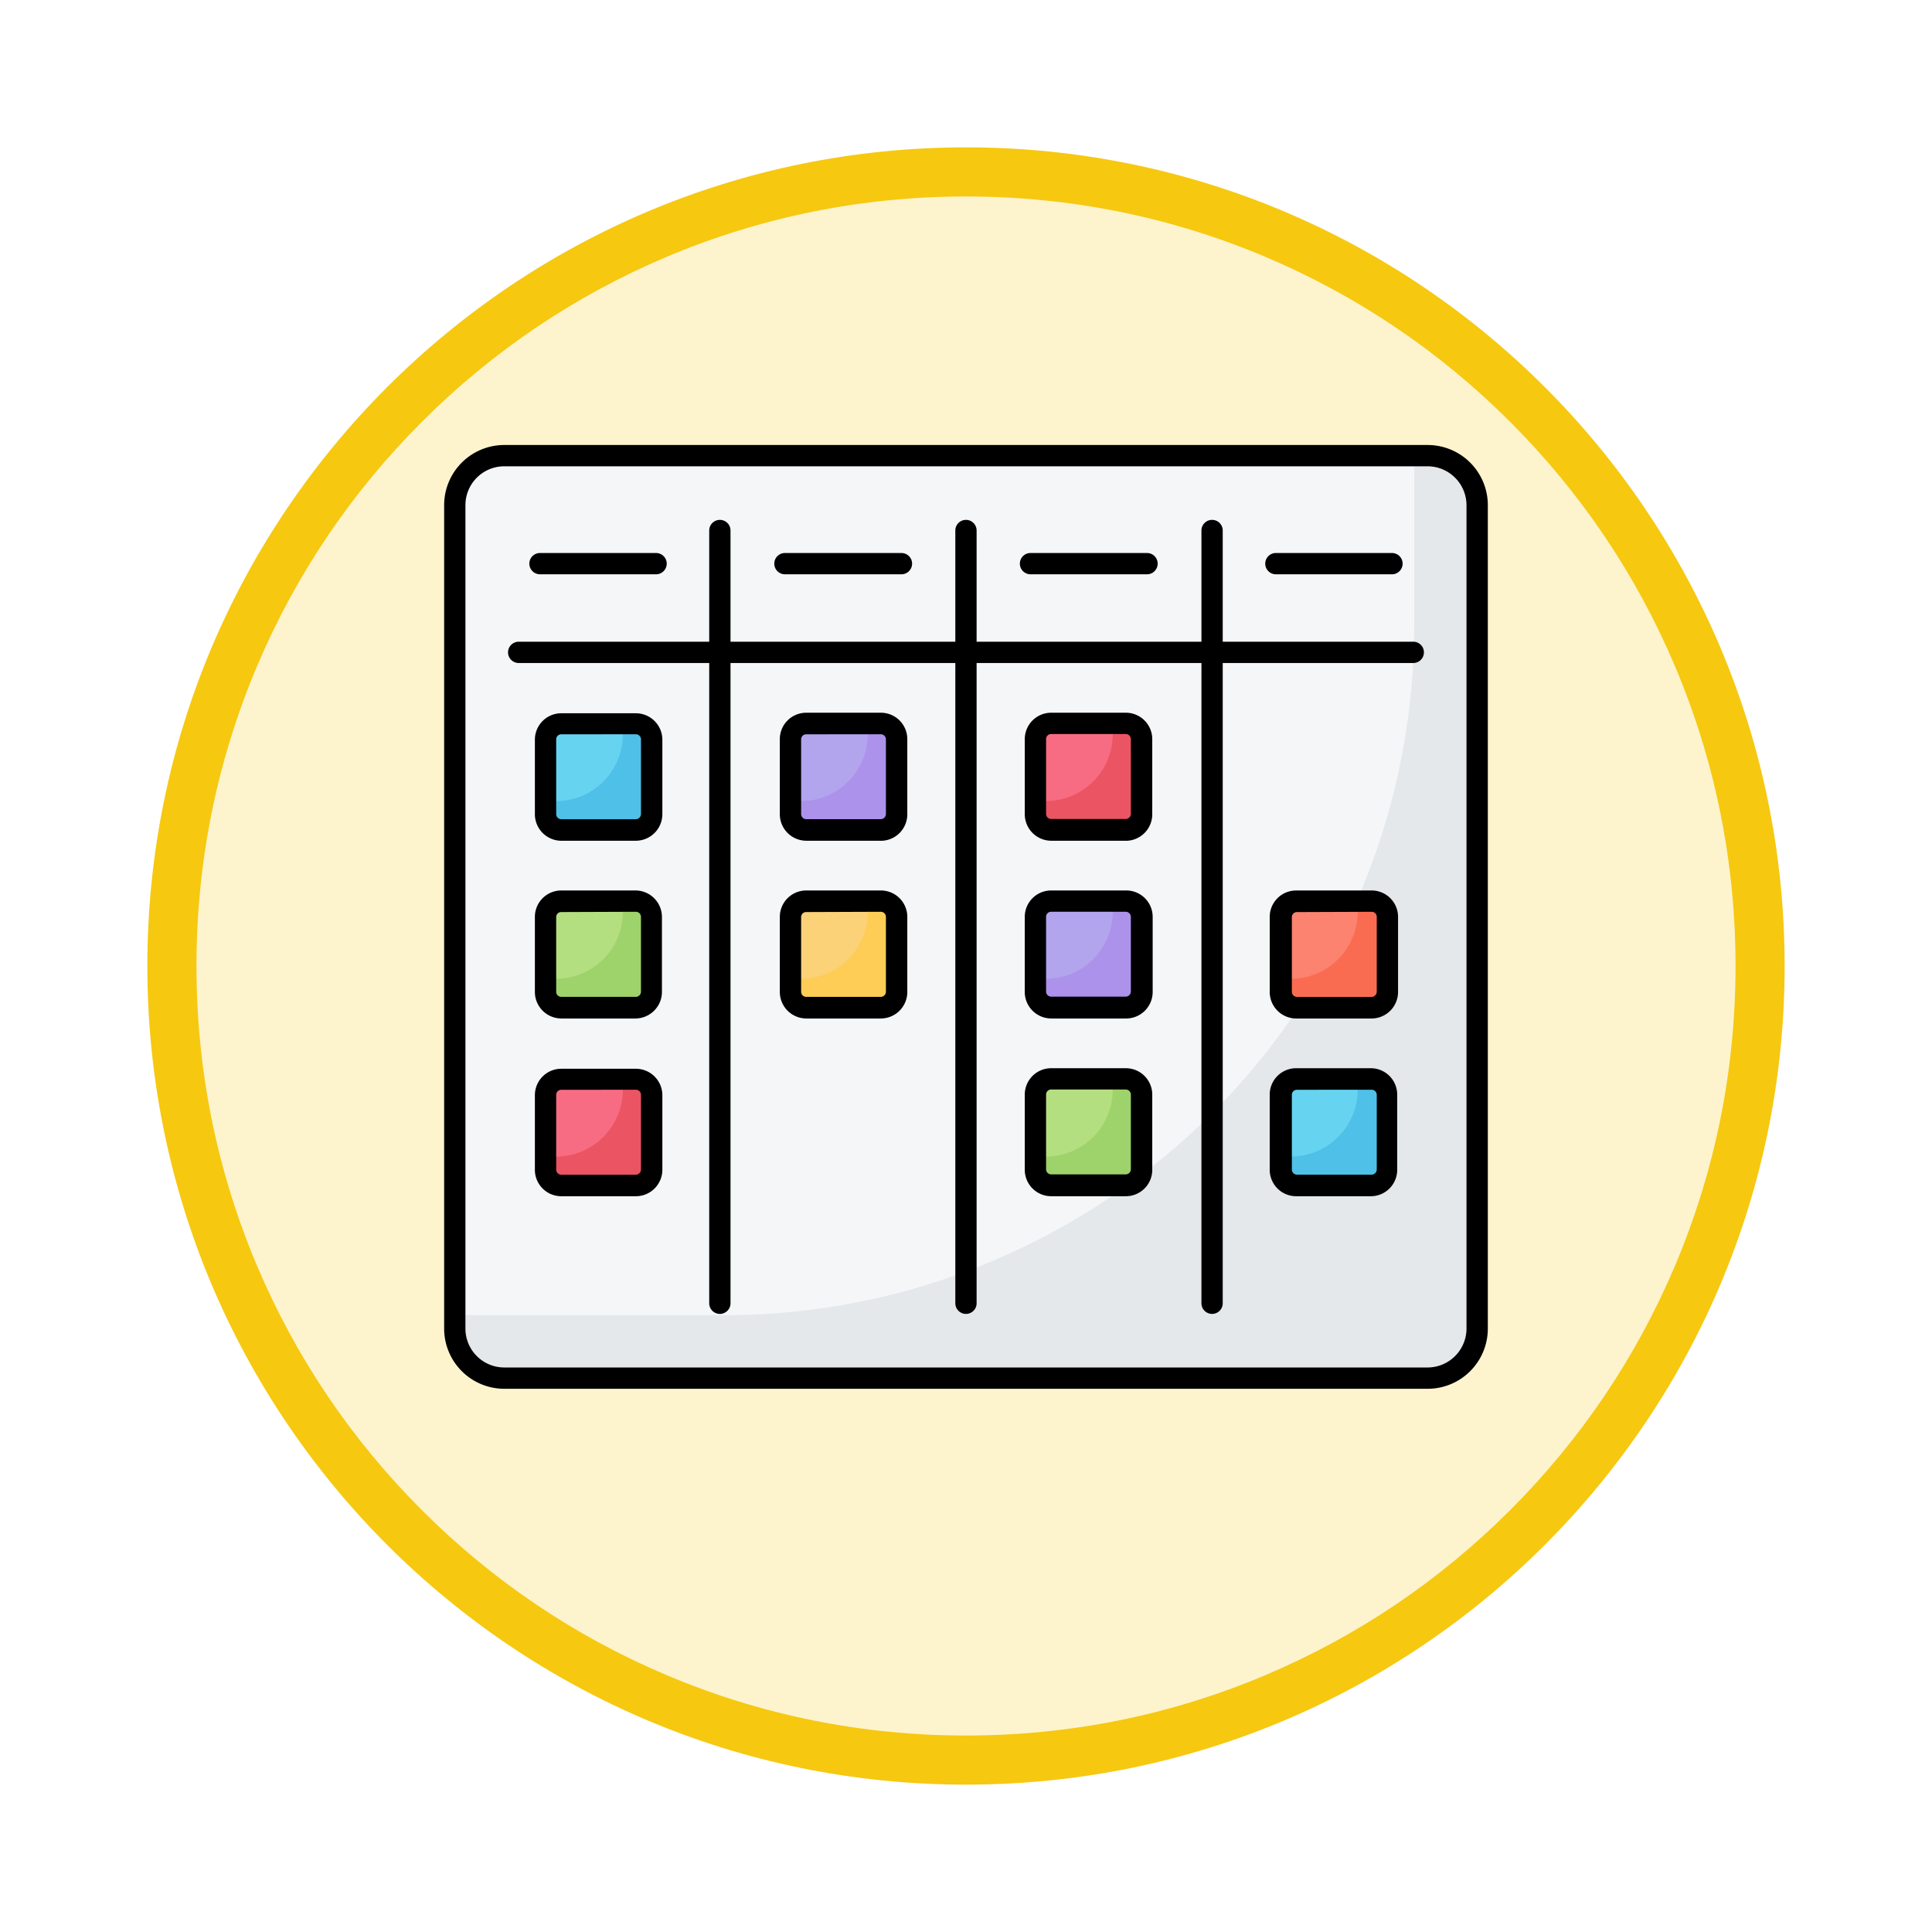 <svg xmlns="http://www.w3.org/2000/svg" xmlns:xlink="http://www.w3.org/1999/xlink" width="118" height="118" viewBox="0 0 118 118">
  <defs>
    <filter id="Trazado_982547" x="0" y="0" width="118" height="118" filterUnits="userSpaceOnUse">
      <feOffset dy="3" input="SourceAlpha"/>
      <feGaussianBlur stdDeviation="3" result="blur"/>
      <feFlood flood-opacity="0.161"/>
      <feComposite operator="in" in2="blur"/>
      <feComposite in="SourceGraphic"/>
    </filter>
  </defs>
  <g id="Grupo_1210881" data-name="Grupo 1210881" transform="translate(-270.125 -3558.228)">
    <g id="Grupo_1210687" data-name="Grupo 1210687" transform="translate(279.125 3564.228)">
      <g id="Grupo_1209802" data-name="Grupo 1209802" transform="translate(0 0)">
        <g id="Grupo_1209739" data-name="Grupo 1209739" transform="translate(0 0)">
          <g id="Grupo_1209277" data-name="Grupo 1209277">
            <g id="Grupo_1208028" data-name="Grupo 1208028">
              <g id="Grupo_1177675" data-name="Grupo 1177675">
                <g id="Grupo_1176928" data-name="Grupo 1176928">
                  <g id="Grupo_1172322" data-name="Grupo 1172322">
                    <g id="Grupo_1164700" data-name="Grupo 1164700">
                      <g id="Grupo_1160931" data-name="Grupo 1160931">
                        <g id="Grupo_1160749" data-name="Grupo 1160749">
                          <g id="Grupo_1158891" data-name="Grupo 1158891">
                            <g id="Grupo_1157406" data-name="Grupo 1157406">
                              <g id="Grupo_1155793" data-name="Grupo 1155793">
                                <g id="Grupo_1154704" data-name="Grupo 1154704">
                                  <g id="Grupo_1150790" data-name="Grupo 1150790">
                                    <g id="Grupo_1154214" data-name="Grupo 1154214">
                                      <g id="Grupo_1152583" data-name="Grupo 1152583">
                                        <g id="Grupo_1146973" data-name="Grupo 1146973">
                                          <g id="Grupo_1146954" data-name="Grupo 1146954">
                                            <g transform="matrix(1, 0, 0, 1, -9, -6)" filter="url(#Trazado_982547)">
                                              <g id="Trazado_982547-2" data-name="Trazado 982547" transform="translate(9 6)" fill="#fdf4ce">
                                                <path d="M 50 98.5 C 43.452 98.5 37.1 97.218 31.122 94.689 C 25.347 92.246 20.16 88.749 15.705 84.295 C 11.251 79.84 7.753 74.653 5.311 68.878 C 2.782 62.899 1.5 56.548 1.5 50 C 1.5 43.452 2.782 37.1 5.311 31.122 C 7.753 25.347 11.251 20.16 15.705 15.705 C 20.16 11.251 25.347 7.753 31.122 5.311 C 37.1 2.782 43.452 1.5 50 1.5 C 56.548 1.5 62.9 2.782 68.878 5.311 C 74.653 7.753 79.84 11.251 84.295 15.705 C 88.749 20.16 92.247 25.347 94.689 31.122 C 97.218 37.1 98.5 43.452 98.5 50 C 98.5 56.548 97.218 62.899 94.689 68.878 C 92.247 74.653 88.749 79.84 84.295 84.295 C 79.84 88.749 74.653 92.246 68.878 94.689 C 62.9 97.218 56.548 98.5 50 98.5 Z" stroke="none"/>
                                                <path d="M 50 3 C 43.654 3 37.499 4.242 31.706 6.692 C 26.11 9.059 21.083 12.449 16.766 16.766 C 12.449 21.083 9.059 26.11 6.692 31.706 C 4.242 37.499 3 43.654 3 50 C 3 56.346 4.242 62.501 6.692 68.293 C 9.059 73.89 12.449 78.917 16.766 83.234 C 21.083 87.551 26.11 90.941 31.706 93.308 C 37.499 95.758 43.654 97 50 97 C 56.346 97 62.501 95.758 68.294 93.308 C 73.89 90.941 78.917 87.551 83.234 83.234 C 87.551 78.917 90.941 73.89 93.308 68.293 C 95.758 62.501 97 56.346 97 50 C 97 43.654 95.758 37.499 93.308 31.706 C 90.941 26.11 87.551 21.083 83.234 16.766 C 78.917 12.449 73.89 9.059 68.294 6.692 C 62.501 4.242 56.346 3 50 3 M 50 7.62939453125e-06 C 77.614 7.62939453125e-06 100 22.386 100 50 C 100 77.614 77.614 100 50 100 C 22.386 100 7.62939453125e-06 77.614 7.62939453125e-06 50 C 7.62939453125e-06 22.386 22.386 7.62939453125e-06 50 7.62939453125e-06 Z" stroke="none" fill="#f6c810"/>
                                              </g>
                                            </g>
                                          </g>
                                        </g>
                                      </g>
                                    </g>
                                  </g>
                                </g>
                              </g>
                            </g>
                          </g>
                        </g>
                      </g>
                    </g>
                  </g>
                </g>
              </g>
            </g>
          </g>
        </g>
      </g>
    </g>
    <g id="project-plan_9805576" transform="translate(291.252 3574.717)">
      <rect id="Rectángulo_419848" data-name="Rectángulo 419848" width="62.443" height="56.342" rx="4.64" transform="translate(6.65 11.34)" fill="#f4f6f8"/>
      <path id="Trazado_1051438" data-name="Trazado 1051438" d="M69.443,14.718v50.3a3.025,3.025,0,0,1-3.025,3.018h-56.4A3.018,3.018,0,0,1,7,65.017v-.826H23.469A42.129,42.129,0,0,0,65.6,22.062V11.7h.82a3.025,3.025,0,0,1,3.025,3.018Z" transform="translate(-0.35 -0.353)" fill="#e4e8eb"/>
      <rect id="Rectángulo_419849" data-name="Rectángulo 419849" width="6.517" height="6.517" rx="1.49" transform="translate(12.134 27.693)" fill="#66d4f1"/>
      <path id="Trazado_1051439" data-name="Trazado 1051439" d="M21.975,37.81v4.553a.969.969,0,0,1-.943,1H16.479a.969.969,0,0,1-.969-.963v-.813h.65a4.078,4.078,0,0,0,4.078-4.072v-.65h.794A.969.969,0,0,1,21.975,37.81Z" transform="translate(-3.324 -9.148)" fill="#4fc0e8"/>
      <rect id="Rectángulo_419850" data-name="Rectángulo 419850" width="6.517" height="6.517" rx="1.49" transform="translate(12.134 38.549)" fill="#b4df80"/>
      <path id="Trazado_1051440" data-name="Trazado 1051440" d="M21.975,54.493v4.586a.969.969,0,0,1-.943.969H16.479a.969.969,0,0,1-.969-.963v-.813h.65A4.078,4.078,0,0,0,20.239,54.2v-.65h.794a.969.969,0,0,1,.943.943Z" transform="translate(-3.324 -14.982)" fill="#9ed26a"/>
      <rect id="Rectángulo_419851" data-name="Rectángulo 419851" width="6.517" height="6.517" rx="1.49" transform="translate(12.134 49.405)" fill="#f76c82"/>
      <path id="Trazado_1051441" data-name="Trazado 1051441" d="M21.975,71.19v4.553a.969.969,0,0,1-.943,1H16.479a.969.969,0,0,1-.969-.963v-.813h.65a4.078,4.078,0,0,0,4.078-4.072v-.65h.794a.969.969,0,0,1,.943.95Z" transform="translate(-3.324 -20.816)" fill="#eb5463"/>
      <rect id="Rectángulo_419852" data-name="Rectángulo 419852" width="6.517" height="6.517" rx="1.49" transform="translate(27.12 27.693)" fill="#b3a4ee"/>
      <rect id="Rectángulo_419853" data-name="Rectángulo 419853" width="6.517" height="6.517" rx="1.49" transform="translate(27.12 38.549)" fill="#fbd277"/>
      <path id="Trazado_1051442" data-name="Trazado 1051442" d="M45,54.493v4.586a.969.969,0,0,1-.969.969H39.479a.969.969,0,0,1-.969-.963v-.813h.65A4.078,4.078,0,0,0,43.239,54.2v-.65h.794a.969.969,0,0,1,.969.943Z" transform="translate(-11.364 -14.982)" fill="#fdcd56"/>
      <path id="Trazado_1051443" data-name="Trazado 1051443" d="M45,37.81v4.553a.969.969,0,0,1-.969,1H39.479a.969.969,0,0,1-.969-.963v-.813h.65a4.078,4.078,0,0,0,4.078-4.072v-.65h.794a.969.969,0,0,1,.969.95Z" transform="translate(-11.364 -9.148)" fill="#ac92ea"/>
      <rect id="Rectángulo_419854" data-name="Rectángulo 419854" width="6.517" height="6.517" rx="1.49" transform="translate(42.106 27.693)" fill="#f76c82"/>
      <rect id="Rectángulo_419855" data-name="Rectángulo 419855" width="6.517" height="6.517" rx="1.49" transform="translate(42.106 38.549)" fill="#b3a4ee"/>
      <path id="Trazado_1051444" data-name="Trazado 1051444" d="M68.027,54.493v4.586a.969.969,0,0,1-1,.969H62.479a.969.969,0,0,1-.969-.963v-.813h.65A4.078,4.078,0,0,0,66.239,54.2v-.65h.794a.969.969,0,0,1,1,.943Z" transform="translate(-19.404 -14.982)" fill="#ac92ea"/>
      <path id="Trazado_1051445" data-name="Trazado 1051445" d="M68.027,37.809v4.553a.969.969,0,0,1-1,1H62.479a.969.969,0,0,1-.969-.963v-.813h.65a4.078,4.078,0,0,0,4.078-4.072v-.65h.794a.969.969,0,0,1,1,.95Z" transform="translate(-19.404 -9.148)" fill="#eb5463"/>
      <rect id="Rectángulo_419856" data-name="Rectángulo 419856" width="6.517" height="6.517" rx="1.49" transform="translate(42.106 49.405)" fill="#b4df80"/>
      <path id="Trazado_1051446" data-name="Trazado 1051446" d="M68.027,71.189v4.553a.969.969,0,0,1-1,1H62.479a.969.969,0,0,1-.969-.963v-.813h.65a4.078,4.078,0,0,0,4.078-4.072v-.65h.794a.969.969,0,0,1,1,.95Z" transform="translate(-19.404 -20.816)" fill="#9ed26a"/>
      <rect id="Rectángulo_419857" data-name="Rectángulo 419857" width="6.517" height="6.517" rx="1.49" transform="translate(57.093 38.549)" fill="#fb836f"/>
      <path id="Trazado_1051447" data-name="Trazado 1051447" d="M91.053,54.493v4.586a.969.969,0,0,1-.969.963H85.479a.969.969,0,0,1-.969-.963v-.807h.65A4.078,4.078,0,0,0,89.239,54.2v-.65h.807a.969.969,0,0,1,1.008.943Z" transform="translate(-27.443 -14.981)" fill="#fa6c51"/>
      <rect id="Rectángulo_419858" data-name="Rectángulo 419858" width="6.517" height="6.517" rx="1.49" transform="translate(57.093 49.405)" fill="#66d4f1"/>
      <path id="Trazado_1051448" data-name="Trazado 1051448" d="M91.053,71.189v4.553a.969.969,0,0,1-.969.963H85.479a.969.969,0,0,1-.969-.963v-.781h.65a4.078,4.078,0,0,0,4.078-4.072v-.65h.807a.969.969,0,0,1,1.008.95Z" transform="translate(-27.443 -20.815)" fill="#4fc0e8"/>
      <path id="Trazado_1051449" data-name="Trazado 1051449" d="M66.069,68.333H9.669A3.675,3.675,0,0,1,6,64.658V14.365A3.675,3.675,0,0,1,9.669,10.69h56.4a3.675,3.675,0,0,1,3.675,3.675V64.658A3.675,3.675,0,0,1,66.069,68.333ZM9.669,11.991A2.374,2.374,0,0,0,7.3,14.365V64.658a2.374,2.374,0,0,0,2.368,2.374h56.4a2.381,2.381,0,0,0,2.374-2.374V14.365a2.381,2.381,0,0,0-2.374-2.374Z" transform="translate(0)"/>
      <path id="Trazado_1051450" data-name="Trazado 1051450" d="M31.54,66.217a.65.65,0,0,1-.65-.65V18.37a.65.65,0,0,1,1.3,0v47.2A.65.65,0,0,1,31.54,66.217Z" transform="translate(-8.7 -2.457)"/>
      <path id="Trazado_1051451" data-name="Trazado 1051451" d="M54.65,66.217a.65.65,0,0,1-.65-.65V18.37a.65.65,0,0,1,1.3,0v47.2A.65.65,0,0,1,54.65,66.217Z" transform="translate(-16.779 -2.457)"/>
      <path id="Trazado_1051452" data-name="Trazado 1051452" d="M77.76,66.217a.65.65,0,0,1-.65-.65V18.37a.65.65,0,1,1,1.3,0v47.2A.65.65,0,0,1,77.76,66.217Z" transform="translate(-24.857 -2.457)"/>
      <path id="Trazado_1051453" data-name="Trazado 1051453" d="M67.288,30.461H12.65a.65.65,0,0,1,0-1.3H67.288a.65.65,0,1,1,0,1.3Z" transform="translate(-2.097 -6.456)"/>
      <path id="Trazado_1051454" data-name="Trazado 1051454" d="M21.74,22.131H14.65a.65.65,0,1,1,0-1.3h7.09a.65.65,0,0,1,0,1.3Z" transform="translate(-2.796 -3.544)"/>
      <path id="Trazado_1051455" data-name="Trazado 1051455" d="M90.84,22.131H83.75a.65.65,0,0,1,0-1.3h7.09a.65.65,0,0,1,0,1.3Z" transform="translate(-26.95 -3.544)"/>
      <path id="Trazado_1051456" data-name="Trazado 1051456" d="M44.766,22.131H37.65a.65.65,0,0,1,0-1.3h7.116a.65.65,0,1,1,0,1.3Z" transform="translate(-10.836 -3.544)"/>
      <path id="Trazado_1051457" data-name="Trazado 1051457" d="M67.826,22.131H60.71a.65.65,0,1,1,0-1.3h7.116a.65.65,0,0,1,0,1.3Z" transform="translate(-18.897 -3.544)"/>
      <path id="Trazado_1051458" data-name="Trazado 1051458" d="M20.686,43.666H16.133a1.62,1.62,0,0,1-1.613-1.62V37.493a1.613,1.613,0,0,1,1.613-1.613h4.553a1.62,1.62,0,0,1,1.62,1.613v4.553A1.626,1.626,0,0,1,20.686,43.666Zm-4.553-6.5a.306.306,0,0,0-.312.312v4.553a.312.312,0,0,0,.312.319h4.553A.319.319,0,0,0,21,42.027V37.474a.312.312,0,0,0-.319-.312Z" transform="translate(-2.978 -8.805)"/>
      <path id="Trazado_1051459" data-name="Trazado 1051459" d="M20.686,60.338H16.133a1.62,1.62,0,0,1-1.613-1.62V54.133a1.613,1.613,0,0,1,1.613-1.613h4.553a1.62,1.62,0,0,1,1.594,1.613v4.553A1.626,1.626,0,0,1,20.686,60.338Zm-4.553-6.5a.306.306,0,0,0-.312.312V58.7a.312.312,0,0,0,.312.319h4.553A.319.319,0,0,0,21,58.7V54.133a.312.312,0,0,0-.319-.312Z" transform="translate(-2.978 -14.622)"/>
      <path id="Trazado_1051460" data-name="Trazado 1051460" d="M20.686,77.046H16.133a1.613,1.613,0,0,1-1.613-1.62V70.873a1.613,1.613,0,0,1,1.613-1.613h4.553a1.62,1.62,0,0,1,1.62,1.613v4.553A1.62,1.62,0,0,1,20.686,77.046Zm-4.553-6.5a.306.306,0,0,0-.312.312v4.553a.312.312,0,0,0,.312.319h4.553A.319.319,0,0,0,21,75.407V70.854a.312.312,0,0,0-.319-.312Z" transform="translate(-2.978 -20.473)"/>
      <path id="Trazado_1051461" data-name="Trazado 1051461" d="M43.686,43.648H39.133a1.62,1.62,0,0,1-1.613-1.62V37.476a1.613,1.613,0,0,1,1.613-1.646h4.553a1.613,1.613,0,0,1,1.62,1.613V42a1.62,1.62,0,0,1-1.62,1.652Zm-4.553-6.5a.306.306,0,0,0-.312.312v4.553a.312.312,0,0,0,.312.319h4.553A.319.319,0,0,0,44,42.009V37.456a.312.312,0,0,0-.319-.312Z" transform="translate(-11.018 -8.788)"/>
      <path id="Trazado_1051462" data-name="Trazado 1051462" d="M43.686,60.338H39.133a1.62,1.62,0,0,1-1.613-1.62V54.133a1.613,1.613,0,0,1,1.613-1.613h4.553a1.613,1.613,0,0,1,1.62,1.613v4.553a1.62,1.62,0,0,1-1.62,1.652Zm-4.553-6.5a.306.306,0,0,0-.312.312V58.7a.312.312,0,0,0,.312.319h4.553A.319.319,0,0,0,44,58.7V54.133a.312.312,0,0,0-.319-.312Z" transform="translate(-11.018 -14.622)"/>
      <path id="Trazado_1051463" data-name="Trazado 1051463" d="M66.686,43.648H62.133a1.62,1.62,0,0,1-1.613-1.62V37.476a1.613,1.613,0,0,1,1.613-1.646h4.553a1.613,1.613,0,0,1,1.62,1.613V42a1.62,1.62,0,0,1-1.62,1.652Zm-4.553-6.517a.306.306,0,0,0-.312.312V42a.312.312,0,0,0,.312.319h4.553A.319.319,0,0,0,67,42V37.443a.312.312,0,0,0-.319-.312Z" transform="translate(-19.057 -8.788)"/>
      <path id="Trazado_1051464" data-name="Trazado 1051464" d="M66.686,60.338H62.133a1.62,1.62,0,0,1-1.613-1.62V54.133a1.613,1.613,0,0,1,1.613-1.613h4.553a1.613,1.613,0,0,1,1.646,1.613v4.553a1.62,1.62,0,0,1-1.646,1.652Zm-4.553-6.517a.306.306,0,0,0-.312.312v4.553a.312.312,0,0,0,.312.319h4.553A.319.319,0,0,0,67,58.686V54.133a.312.312,0,0,0-.319-.312Z" transform="translate(-19.058 -14.622)"/>
      <path id="Trazado_1051465" data-name="Trazado 1051465" d="M66.686,77.028H62.133a1.613,1.613,0,0,1-1.613-1.62V70.856a1.613,1.613,0,0,1,1.613-1.646h4.553a1.613,1.613,0,0,1,1.62,1.613v4.553a1.613,1.613,0,0,1-1.62,1.652Zm-4.553-6.517a.306.306,0,0,0-.312.312v4.553a.312.312,0,0,0,.312.319h4.553A.319.319,0,0,0,67,75.376V70.823a.312.312,0,0,0-.319-.312Z" transform="translate(-19.057 -20.456)"/>
      <path id="Trazado_1051466" data-name="Trazado 1051466" d="M89.738,60.338H85.133a1.62,1.62,0,0,1-1.613-1.62V54.133a1.613,1.613,0,0,1,1.613-1.613h4.553a1.613,1.613,0,0,1,1.672,1.613v4.553a1.62,1.62,0,0,1-1.62,1.652Zm-4.553-6.5a.306.306,0,0,0-.312.312V58.7a.312.312,0,0,0,.312.319h4.553a.319.319,0,0,0,.319-.319V54.133a.312.312,0,0,0-.319-.312Z" transform="translate(-27.097 -14.621)"/>
      <path id="Trazado_1051467" data-name="Trazado 1051467" d="M89.738,77.028H85.133a1.613,1.613,0,0,1-1.613-1.62V70.856a1.613,1.613,0,0,1,1.613-1.646h4.553a1.613,1.613,0,0,1,1.62,1.613v4.553a1.613,1.613,0,0,1-1.568,1.652Zm-4.553-6.5a.306.306,0,0,0-.312.312v4.553a.312.312,0,0,0,.312.319h4.553a.319.319,0,0,0,.319-.319V70.836a.312.312,0,0,0-.319-.312Z" transform="translate(-27.097 -20.456)"/>
    </g>
  </g>
</svg>
